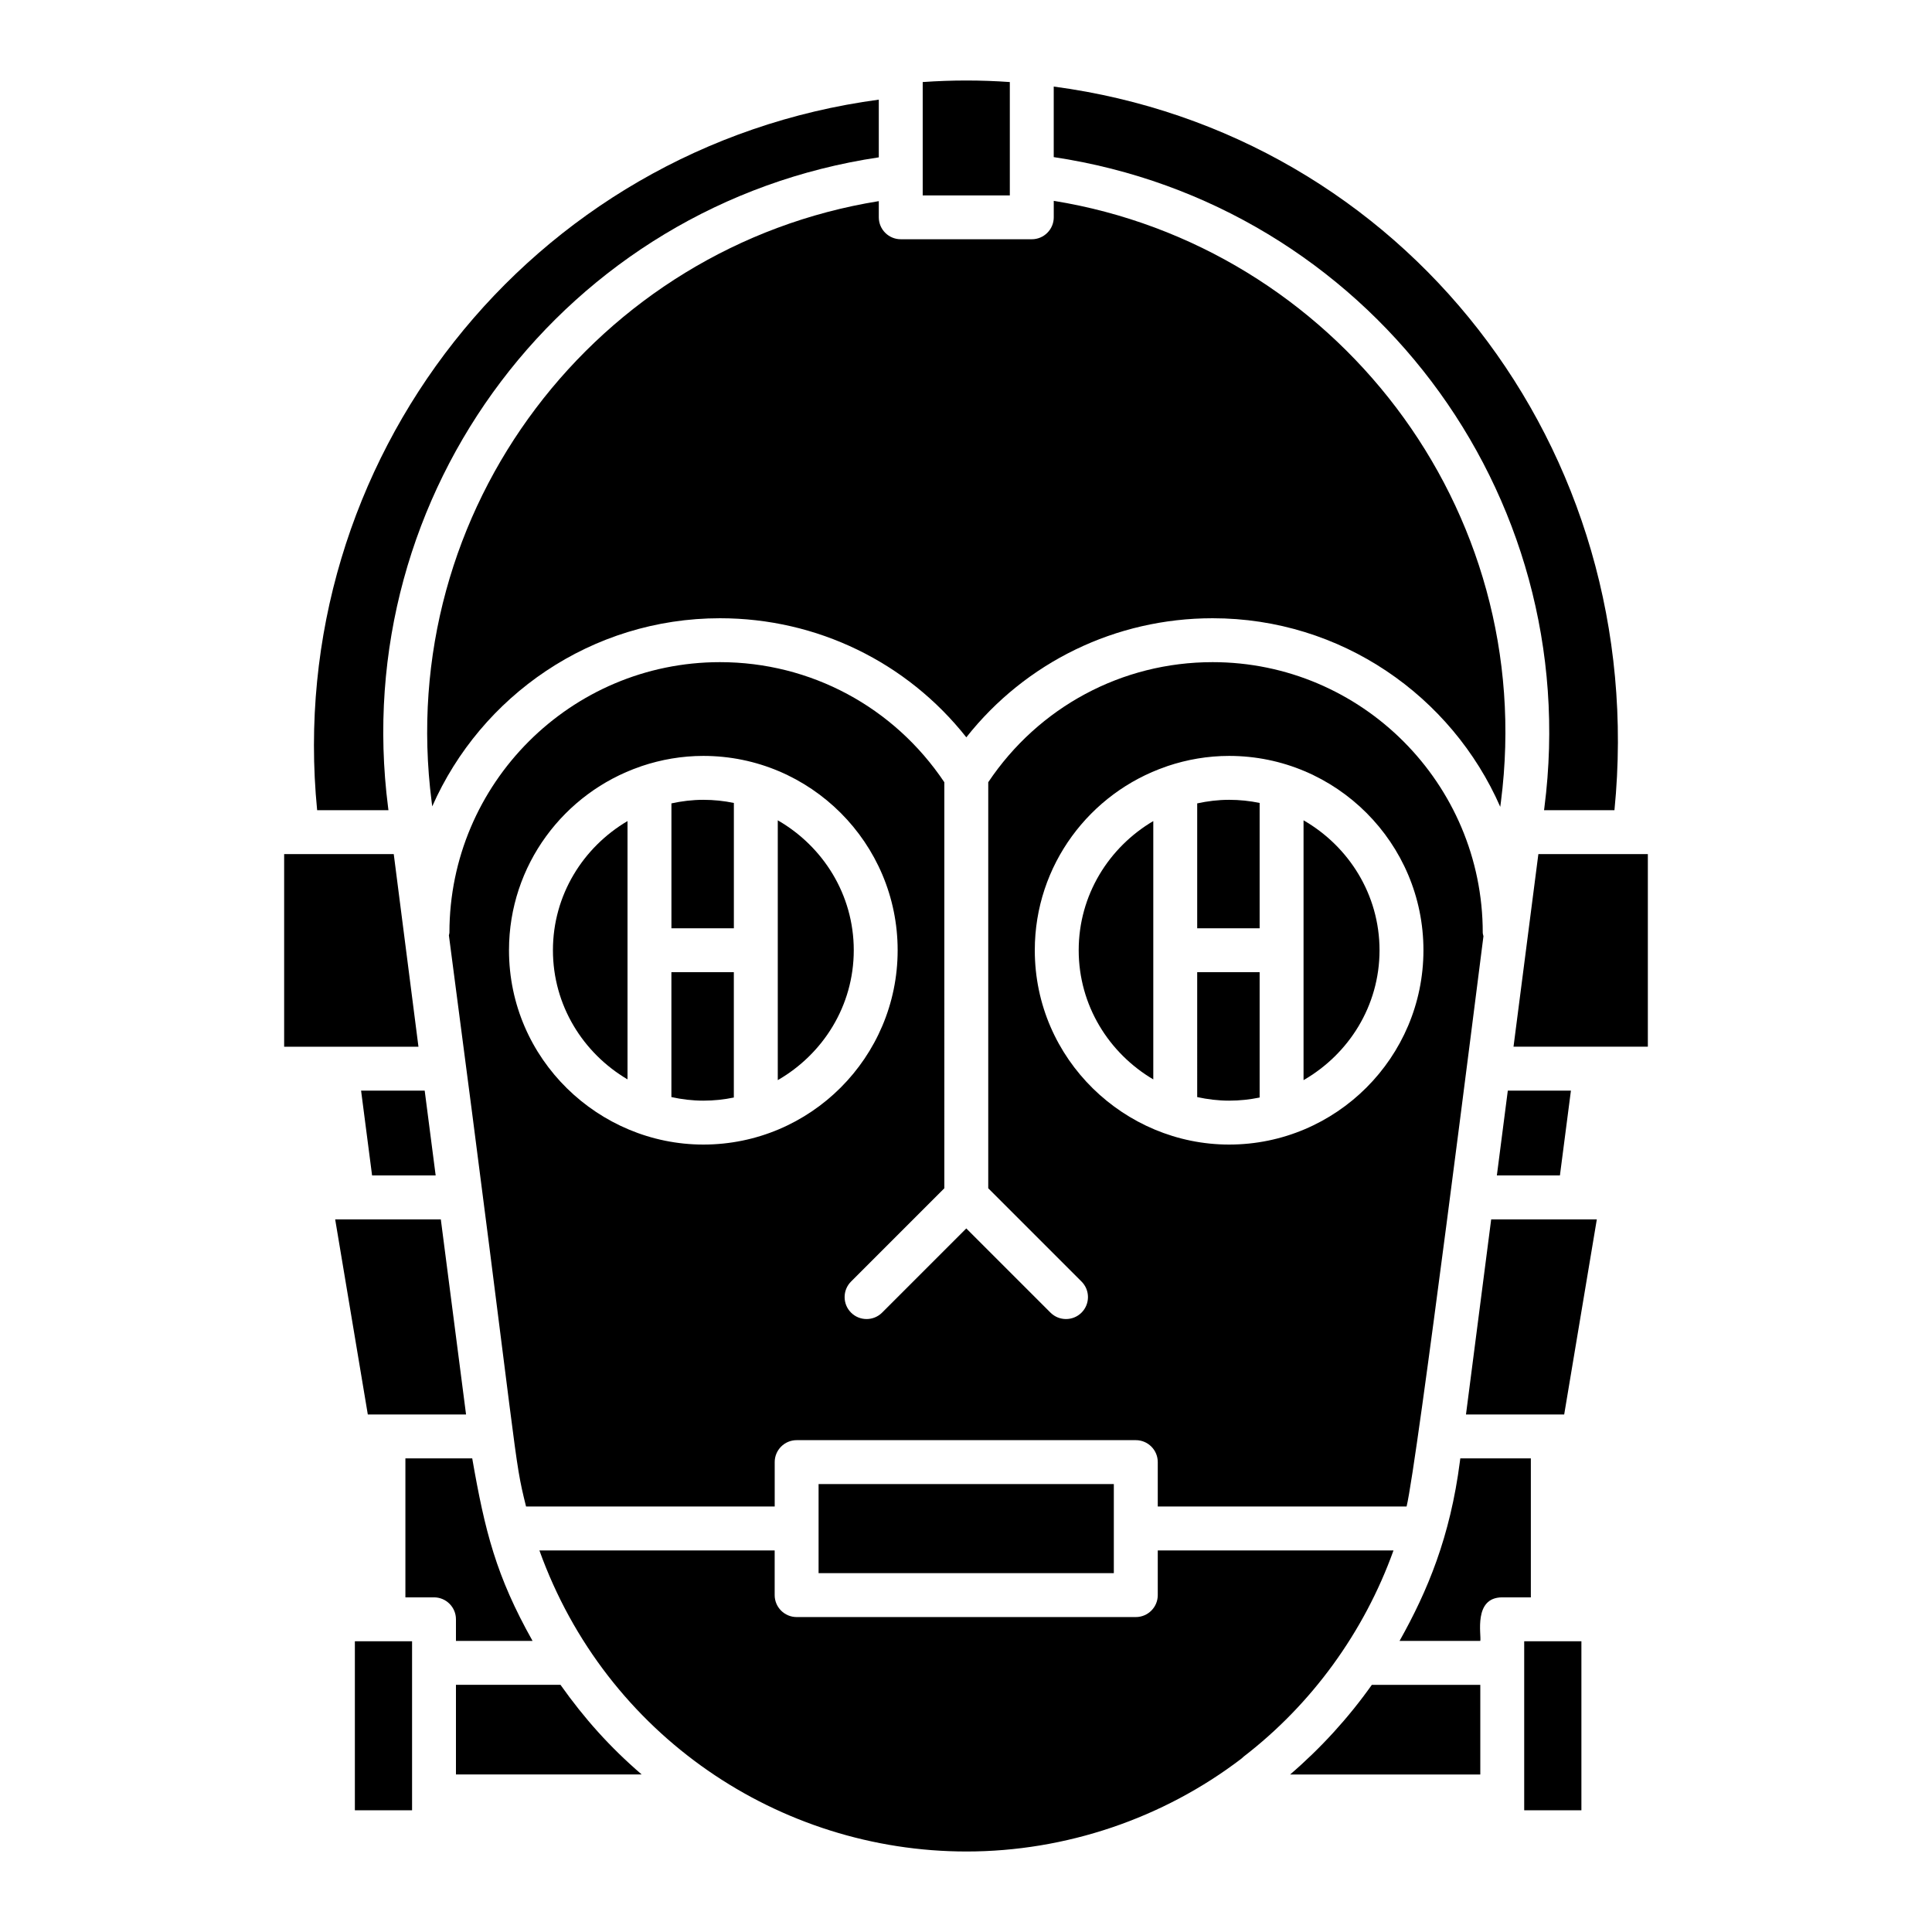 <svg xmlns="http://www.w3.org/2000/svg" enable-background="new 0 0 66 66" viewBox="0 0 66 66" id="humanoid-face-robot"><path d="M36.85 32.461c0 1.885 1.031 3.518 2.548 4.413v-8.825C37.881 28.943 36.85 30.576 36.85 32.461zM26.57 28.023v8.876c1.543-.888 2.596-2.534 2.596-4.438C29.166 30.557 28.113 28.911 26.57 28.023zM40.898 37.478c.352.076.715.122 1.09.122.357 0 .706-.038 1.043-.107V33.211h-2.133V37.478z"></path><path d="M50.677,31.982c-0.007-0.041-0.024-0.077-0.024-0.12c0-5.096-4.14-9.242-9.229-9.242
		c-3.1,0-5.945,1.534-7.664,4.102v13.871l3.187,3.187c0.293,0.293,0.293,0.768,0,1.061
		s-0.768,0.293-1.061,0l-2.876-2.876l-2.876,2.876c-0.293,0.293-0.768,0.293-1.061,0
		c-0.293-0.293-0.293-0.768,0-1.061l3.187-3.187V26.723c-1.719-2.568-4.564-4.103-7.665-4.103
		c-5.096,0-9.242,4.146-9.242,9.242c0,0.032-0.014,0.06-0.018,0.091c2.44,18.531,2.191,17.72,2.636,19.512
		h8.494V49.948c0-0.414,0.336-0.75,0.75-0.75h11.586c0.414,0,0.75,0.336,0.75,0.75v1.517h8.5
		C48.404,50.029,50.473,33.566,50.677,31.982z M24.027,39.1c-3.568,0-6.639-2.907-6.639-6.639
		c0-2.907,1.882-5.378,4.489-6.274c0.016-0.007,0.033-0.012,0.049-0.018
		c0.661-0.221,1.366-0.346,2.1-0.346c3.661,0,6.639,2.978,6.639,6.638
		C30.666,36.122,27.688,39.1,24.027,39.1z M41.988,39.1c-3.56,0-6.638-2.901-6.638-6.639
		c0-2.908,1.882-5.379,4.49-6.274c0.016-0.007,0.032-0.012,0.048-0.018
		c0.661-0.221,1.366-0.346,2.1-0.346c3.661,0,6.639,2.978,6.639,6.638
		C48.626,36.122,45.648,39.1,41.988,39.1z"></path><path d="M40.898 27.445v4.266h2.133v-4.281c-.337-.07-.686-.107-1.043-.107C41.613 27.323 41.25 27.368 40.898 27.445zM44.531 28.023v8.876c1.543-.888 2.596-2.534 2.596-4.438C47.126 30.557 46.073 28.911 44.531 28.023z"></path><path d="M30.021,6.871c-9.593,1.545-16.563,10.493-15.275,20.521l0.02,0.155
		c1.666-3.779,5.442-6.427,9.83-6.427c3.315,0,6.388,1.503,8.415,4.068
		c2.026-2.565,5.098-4.068,8.414-4.068c4.389,0,8.166,2.655,9.826,6.442l0.023-0.175
		c1.291-10.057-5.722-18.978-15.276-20.526v0.562c0,0.414-0.336,0.75-0.75,0.75H30.771
		c-0.414,0-0.75-0.336-0.75-0.75V6.871z"></path><rect width="10.086" height="3.043" x="27.964" y="50.698"></rect><path d="M22.937 27.445V31.711h2.133v-4.281c-.337-.07-.685-.107-1.042-.107C23.653 27.323 23.289 27.368 22.937 27.445zM34.497 6.001V2.803c-.984-.071-1.986-.07-2.976 0V6.011v.445.219h2.976V6.001z"></path><polygon points="53.289 40.155 53.665 37.257 51.509 37.257 51.135 40.155"></polygon><path d="M22.937 37.478c.352.077.716.122 1.09.122.357 0 .706-.037 1.042-.107V33.211h-2.133V37.478zM18.889 32.461c0 1.885 1.031 3.518 2.548 4.412v-8.824C19.92 28.943 18.889 30.576 18.889 32.461zM52.759 27.584l-.012.094h2.405c1.228-12.394-7.225-23.136-19.155-24.721v2.41C46.669 6.967 54.146 16.794 52.759 27.584zM44.073 60.619h6.496v-3.062h-3.705C46.062 58.688 45.122 59.717 44.073 60.619z"></path><polygon points="12.335 37.257 12.711 40.155 14.883 40.155 14.508 37.257"></polygon><path d="M52.296 49.821h-2.41l-.013.101c-.332 2.576-1.1 4.419-2.062 6.134h2.758c.043-.193-.248-1.488.75-1.488h.977V49.821zM19.147 57.556h-3.571v3.062h6.344C20.827 59.677 19.961 58.705 19.147 57.556z"></path><rect width="1.954" height="5.774" x="52.069" y="56.068"></rect><path d="M52.553,29.177c-0.013,0.102-0.905,7.017-0.849,6.58h4.589v-6.58H52.553z"></path><polygon points="50.08 48.321 53.435 48.321 54.55 41.655 50.941 41.655"></polygon><path d="M47.604 52.965h-8.053v1.526c0 .414-.336.75-.75.75H27.214c-.414 0-.75-.336-.75-.75v-1.526h-8.037c2.273 6.333 8.204 10.285 14.591 10.285 3.383 0 6.715-1.127 9.394-3.175.024-.025.05-.048.078-.07C44.806 58.221 46.598 55.766 47.604 52.965zM13.27 27.677l-.012-.093C11.873 16.802 19.341 6.966 30.021 5.375V3.404C18.091 5.005 9.661 15.759 10.834 27.677H13.27z"></path><polygon points="13.451 29.177 9.707 29.177 9.707 35.757 14.295 35.757"></polygon><path d="M15.576,56.056h2.617c-1.246-2.218-1.626-3.74-2.061-6.235h-2.283v4.747h0.977
		c0.414,0,0.75,0.336,0.75,0.75V56.056z"></path><rect width="1.954" height="5.774" x="12.123" y="56.068"></rect><polygon points="15.921 48.321 15.059 41.655 11.45 41.655 12.565 48.321"></polygon></svg>